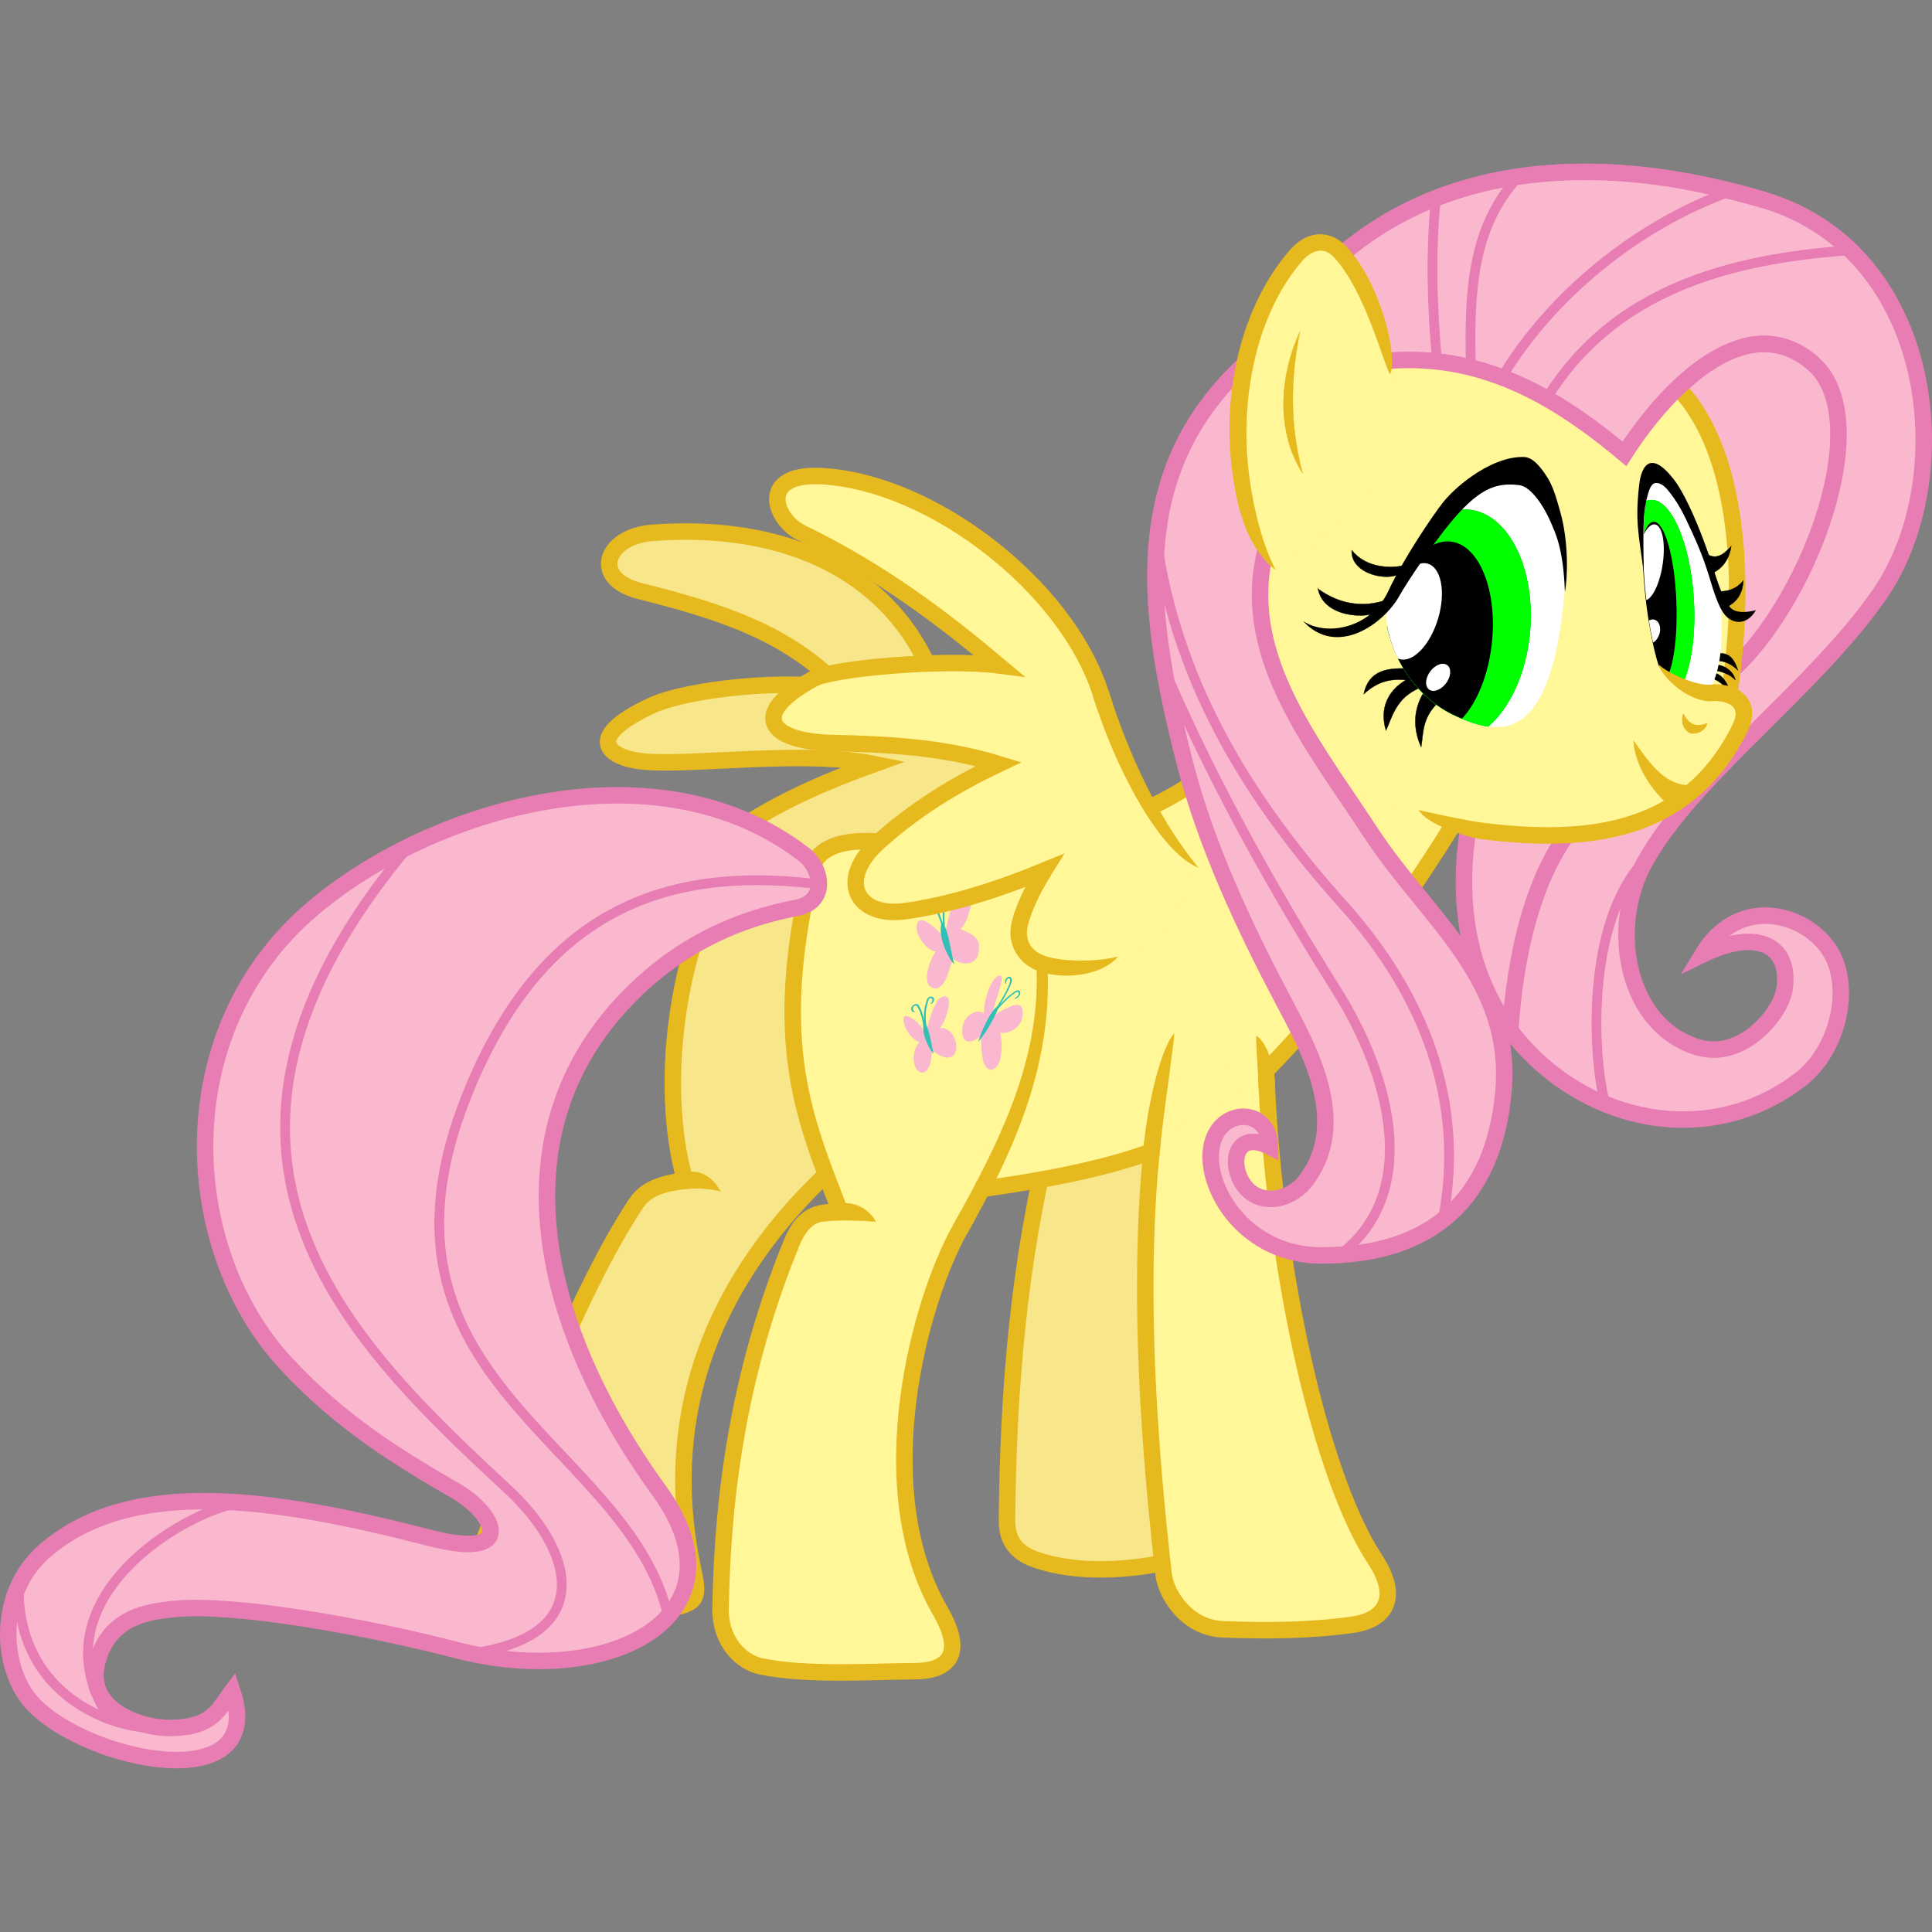 <?xml version="1.0" encoding="UTF-8" standalone="no"?>
<!-- Created with Inkscape (http://www.inkscape.org/) -->

<svg
   xmlns:dc="http://purl.org/dc/elements/1.1/"
   xmlns:cc="http://creativecommons.org/ns#"
   xmlns:rdf="http://www.w3.org/1999/02/22-rdf-syntax-ns#"
   xmlns:svg="http://www.w3.org/2000/svg"
   xmlns="http://www.w3.org/2000/svg"
   xmlns:xlink="http://www.w3.org/1999/xlink"
   xmlns:sodipodi="http://sodipodi.sourceforge.net/DTD/sodipodi-0.dtd"
   xmlns:inkscape="http://www.inkscape.org/namespaces/inkscape"
   width="5743.962"
   height="5743.964"
   id="svg4632"
   version="1.1"
   inkscape:version="0.48.4 r9939"
   sodipodi:docname="Fluttershy.svg"
   inkscape:export-filename="C:\Vectors\Vector All the Ponies\Fluttershy.png"
   inkscape:export-xdpi="90"
   inkscape:export-ydpi="90">
  <rect width="100%" height="100%" fill="#808080" stroke="none"/>
  <title
     id="title5159">Fluttershy</title>
  <defs
     id="defs4634">
    <linearGradient
       id="linearGradient4213">
      <stop
         style="stop-color:#0fb0aa;stop-opacity:1;"
         offset="0"
         id="stop4215" />
      <stop
         style="stop-color:#0a5251;stop-opacity:1;"
         offset="1"
         id="stop4217" />
    </linearGradient>
    <clipPath
       clipPathUnits="userSpaceOnUse"
       id="clipPath4107">
      <path
         style="fill:#00ff00;fill-opacity:1;stroke:#000000;stroke-width:1px;stroke-linecap:butt;stroke-linejoin:miter;stroke-opacity:1;display:inline"
         d="m 4247.596,1444.711 c 75.484,-186.794 185.896,-308.096 312.5,-399.038 46.474,-31.88 92.949,-61.254 139.423,7.212 69.339,85.582 72.834,197.727 81.731,307.692 -35.96,484.573 -185.946,468.478 -337.8,394.581 -100.076,-48.7 -190.278,-168.087 -195.854,-310.446 z"
         id="path4109"
         inkscape:connector-curvature="0"
         sodipodi:nodetypes="ccccsc" />
    </clipPath>
    <clipPath
       clipPathUnits="userSpaceOnUse"
       id="clipPath4111">
      <path
         style="fill:#00ff00;fill-opacity:1;stroke:#000000;stroke-width:1px;stroke-linecap:butt;stroke-linejoin:miter;stroke-opacity:1;display:inline"
         d="m 5185.566,1339.914 c 29.236,63.273 83.907,201.716 57.233,285.017 -52.186,15.751 -103.625,13.51 -161.938,-29.521 -58.696,-79.117 -190.897,-327.072 -209.472,-550.956 78.06,21.224 141.952,70.839 191.677,148.844 48.803,58.349 83.827,98.382 122.5,146.617 z"
         id="path4113"
         inkscape:connector-curvature="0"
         sodipodi:nodetypes="cccccc" />
    </clipPath>
    <clipPath
       clipPathUnits="userSpaceOnUse"
       id="clipPath4119">
      <path
         style="fill:#00ff00;fill-opacity:1;stroke:#000000;stroke-width:1px;stroke-linecap:butt;stroke-linejoin:miter;stroke-opacity:1;display:inline"
         d="m 5224.278,1415.6 c 5.091,69.514 7.527,218.342 -46.764,286.921 -54.39,-3.628 -101.748,-23.834 -141.18,-84.638 -27.087,-94.715 -63.539,-373.337 -2.112,-589.429 65.592,47.345 107.929,116.275 127.01,206.791 25.139,71.794 43.828,121.594 63.046,180.355 z"
         id="path4121"
         inkscape:connector-curvature="0"
         sodipodi:nodetypes="cccccc" />
    </clipPath>
    <clipPath
       clipPathUnits="userSpaceOnUse"
       id="clipPath4127">
      <path
         style="fill:#00ff00;fill-opacity:1;stroke:#000000;stroke-width:1px;stroke-linecap:butt;stroke-linejoin:miter;stroke-opacity:1;display:inline"
         d="m 5240.385,1401.442 c 7.674,69.277 15.644,217.911 -36.058,288.462 -54.487,-1.603 -102.564,-20.032 -144.231,-79.327 -30.592,-93.642 -77.384,-370.714 -24.038,-588.942 67.308,44.872 112.18,112.18 134.615,201.923 27.793,70.809 48.321,119.88 69.712,177.885 z"
         id="path4129"
         inkscape:connector-curvature="0"
         sodipodi:nodetypes="cccccc" />
    </clipPath>
    <clipPath
       clipPathUnits="userSpaceOnUse"
       id="clipPath4103-4">
      <path
         style="fill:#00ff00;fill-opacity:1;stroke:#000000;stroke-width:1px;stroke-linecap:butt;stroke-linejoin:miter;stroke-opacity:1;display:inline"
         d="m 4186.704,1486.33 c 59.313,-191.869 159.003,-321.673 277.408,-422.707 43.593,-35.595 87.399,-68.702 139.531,-4.663 76.371,79.094 89.396,190.147 107.619,298.577 5.408,484.182 -145.404,480.921 -302.996,420.426 -103.858,-39.868 -203.892,-150.758 -221.562,-291.633 z"
         id="path4105-0"
         inkscape:connector-curvature="0"
         sodipodi:nodetypes="ccccsc" />
    </clipPath>
    <clipPath
       clipPathUnits="userSpaceOnUse"
       id="clipPath4123-9">
      <path
         style="fill:#00ff00;fill-opacity:1;stroke:#000000;stroke-width:1px;stroke-linecap:butt;stroke-linejoin:miter;stroke-opacity:1;display:inline"
         d="m 5226.609,1421.031 c 1.605,63.104 -3.401,197.629 -60.969,255.828 -54.06,-6.995 -100.279,-28.475 -136.566,-86.064 -22.282,-87.359 -44.716,-341.386 27.338,-532.269 63.047,47.227 101.825,112.351 116.333,195.372 21.484,66.534 37.634,112.77 53.864,167.132 z"
         id="path4125-4"
         inkscape:connector-curvature="0"
         sodipodi:nodetypes="cccccc" />
    </clipPath>
    <clipPath
       clipPathUnits="userSpaceOnUse"
       id="clipPath4174">
      <path
         sodipodi:type="arc"
         style="fill:#00ff00;fill-opacity:1;fill-rule:evenodd;stroke:none;display:inline"
         id="path4176"
         sodipodi:cx="4407.4521"
         sodipodi:cy="1514.4231"
         sodipodi:rx="212.74039"
         sodipodi:ry="343.75"
         d="m 4620.193,1514.423 a 212.74,343.75 0 1 1 -425.481,0 212.74,343.75 0 1 1 425.481,0 z"
         transform="matrix(0.996,0.085,-0.085,1,203.01,-397.696)"
         clip-path="url(#clipPath4103-4)" />
    </clipPath>
    <clipPath
       clipPathUnits="userSpaceOnUse"
       id="clipPath4178">
      <path
         sodipodi:type="arc"
         style="fill:#00ff00;fill-opacity:1;fill-rule:evenodd;stroke:none;display:inline"
         id="path4180"
         sodipodi:cx="4407.4521"
         sodipodi:cy="1514.4231"
         sodipodi:rx="212.74039"
         sodipodi:ry="343.75"
         d="m 4620.193,1514.423 a 212.74,343.75 0 1 1 -425.481,0 212.74,343.75 0 1 1 425.481,0 z"
         transform="matrix(0.996,0.085,-0.085,1,203.01,-397.696)"
         clip-path="url(#clipPath4103-4)" />
    </clipPath>
    <clipPath
       clipPathUnits="userSpaceOnUse"
       id="clipPath4209">
      <path
         style="fill:#00ff00;fill-opacity:1;stroke:#000000;stroke-width:1px;stroke-linecap:butt;stroke-linejoin:miter;stroke-opacity:1;display:inline"
         d="m 5254.498,1332.349 c 17.653,55.973 47.403,177.526 8.453,244.776 -52.355,8.056 -101.084,1.091 -149.765,-40.774 -43.201,-72.178 -129.204,-293.271 -110.666,-482.938 71.059,25.522 123.999,73.463 158.818,143.821 37.124,53.777 64.065,90.825 93.16,135.115 z"
         id="path4211"
         inkscape:connector-curvature="0"
         sodipodi:nodetypes="cccccc" />
    </clipPath>
    <linearGradient
       inkscape:collect="always"
       xlink:href="#linearGradient4213"
       id="linearGradient4219"
       x1="5054.751"
       y1="1595.689"
       x2="5069.866"
       y2="1206.339"
       gradientUnits="userSpaceOnUse" />
    <linearGradient
       inkscape:collect="always"
       xlink:href="#linearGradient4213"
       id="linearGradient4221"
       x1="4420.741"
       y1="1704.706"
       x2="4453.283"
       y2="1286.161"
       gradientUnits="userSpaceOnUse" />
    <clipPath
       clipPathUnits="userSpaceOnUse"
       id="clipPath4351">
      <path
         sodipodi:nodetypes="cccccc"
         inkscape:connector-curvature="0"
         id="path4353"
         d="m 5232.651,1417.899 c 3.01,63.078 1.391,197.752 -52.144,257.373 -51.718,-5.673 -96.298,-26.024 -132.253,-82.736 -23.297,-86.831 -50.648,-340.359 13.59,-533.045 61.232,45.693 99.739,109.88 115.521,192.562 22.048,66.021 38.534,111.871 55.286,165.846 z"
         style="fill:#00ff00;fill-opacity:1;stroke:#000000;stroke-width:1px;stroke-linecap:butt;stroke-linejoin:miter;stroke-opacity:1;display:inline" />
    </clipPath>
    <linearGradient
       inkscape:collect="always"
       xlink:href="#linearGradient4213-7"
       id="linearGradient4219-1"
       x1="5054.751"
       y1="1595.689"
       x2="5069.866"
       y2="1206.339"
       gradientUnits="userSpaceOnUse" />
    <linearGradient
       id="linearGradient4213-7">
      <stop
         style="stop-color:#0fb0aa;stop-opacity:1;"
         offset="0"
         id="stop4215-1" />
      <stop
         style="stop-color:#0a5251;stop-opacity:1;"
         offset="1"
         id="stop4217-1" />
    </linearGradient>
    <clipPath
       clipPathUnits="userSpaceOnUse"
       id="clipPath4351-5">
      <path
         sodipodi:nodetypes="cccccc"
         inkscape:connector-curvature="0"
         id="path4353-2"
         d="m 5232.651,1417.899 c 3.01,63.078 1.391,197.752 -52.144,257.373 -51.718,-5.673 -96.298,-26.024 -132.253,-82.736 -23.297,-86.831 -50.648,-340.359 13.59,-533.045 61.232,45.693 99.739,109.88 115.521,192.562 22.048,66.021 38.534,111.871 55.286,165.846 z"
         style="fill:#00ff00;fill-opacity:1;stroke:#000000;stroke-width:1px;stroke-linecap:butt;stroke-linejoin:miter;stroke-opacity:1;display:inline" />
    </clipPath>
    <clipPath
       clipPathUnits="userSpaceOnUse"
       id="clipPath4397">
      <path
         sodipodi:type="arc"
         style="fill:#00ff00;fill-opacity:1;fill-rule:evenodd;stroke:none;display:inline"
         id="path4399"
         sodipodi:cx="5051.6826"
         sodipodi:cy="1419.4712"
         sodipodi:rx="104.56731"
         sodipodi:ry="272.83655"
         d="m 5156.25,1419.471 a 104.567,272.837 0 1 1 -209.135,0 104.567,272.837 0 1 1 209.135,0 z"
         transform="matrix(1.046,-0.09,0.072,1.103,-333.019,308.764)"
         clip-path="url(#clipPath4351-5)" />
    </clipPath>
    <clipPath
       clipPathUnits="userSpaceOnUse"
       id="clipPath4401">
      <path
         sodipodi:type="arc"
         style="fill:#00ff00;fill-opacity:1;fill-rule:evenodd;stroke:none;display:inline"
         id="path4403"
         sodipodi:cx="5051.6826"
         sodipodi:cy="1419.4712"
         sodipodi:rx="104.56731"
         sodipodi:ry="272.83655"
         d="m 5156.25,1419.471 a 104.567,272.837 0 1 1 -209.135,0 104.567,272.837 0 1 1 209.135,0 z"
         transform="matrix(1.046,-0.09,0.072,1.103,-333.019,308.764)"
         clip-path="url(#clipPath4351-5)" />
    </clipPath>
    <clipPath
       clipPathUnits="userSpaceOnUse"
       id="clipPath4460">
      <path
         sodipodi:nodetypes="ccccsc"
         inkscape:connector-curvature="0"
         id="path4462"
         d="m 4139.883,1459.44 c 20.908,-214.745 97.905,-374.424 198.232,-504.547 37.27,-46.211 75.275,-89.828 141.995,-32.217 94.683,68.813 131.102,183.847 172.302,295.089 106.14,511.589 -48.884,538.243 -222.922,505.003 -114.696,-21.906 -242.232,-117.626 -289.606,-263.328 z"
         style="fill:#00ff00;fill-opacity:1;stroke:#000000;stroke-width:1px;stroke-linecap:butt;stroke-linejoin:miter;stroke-opacity:1;display:inline" />
    </clipPath>
    <clipPath
       clipPathUnits="userSpaceOnUse"
       id="clipPath4464">
      <path
         sodipodi:nodetypes="ccccsc"
         inkscape:connector-curvature="0"
         id="path4466"
         d="m 4228.136,1421.847 c 49.804,-162.948 142.338,-277.01 251.359,-367.956 40.193,-32.152 80.672,-62.248 132.367,-12.104 75.229,61.226 91.381,152.746 112.38,241.781 21.619,402.054 -121.665,408.731 -273.403,367.752 -100.001,-27.006 -201.124,-113.442 -222.703,-229.473 z"
         style="fill:#00ff00;fill-opacity:1;stroke:#000000;stroke-width:1px;stroke-linecap:butt;stroke-linejoin:miter;stroke-opacity:1;display:inline" />
    </clipPath>
    <clipPath
       clipPathUnits="userSpaceOnUse"
       id="clipPath4468">
      <path
         sodipodi:nodetypes="cccccc"
         inkscape:connector-curvature="0"
         id="path4470"
         d="m 4184.309,1486.534 c 59.313,-191.869 161.398,-321.877 279.803,-422.911 43.593,-35.595 87.399,-68.702 139.531,-4.663 76.371,79.094 89.396,190.147 107.619,298.577 5.408,484.182 -145.353,481.518 -302.945,421.023 -96.805,-56.095 -206.338,-151.15 -224.008,-292.026 z"
         style="fill:#00ff00;fill-opacity:1;stroke:#000000;stroke-width:1px;stroke-linecap:butt;stroke-linejoin:miter;stroke-opacity:1;display:inline" />
    </clipPath>
  </defs>
  <sodipodi:namedview
     id="base"
     pagecolor="#ffffff"
     bordercolor="#666666"
     borderopacity="1.0"
     inkscape:pageopacity="0.0"
     inkscape:pageshadow="2"
     inkscape:zoom="0.104"
     inkscape:cx="2873.0041"
     inkscape:cy="2876.3041"
     inkscape:document-units="px"
     inkscape:current-layer="layer18"
     showgrid="false"
     fit-margin-top="486.57"
     fit-margin-left="0"
     fit-margin-right="0"
     fit-margin-bottom="486.57"
     inkscape:window-width="1920"
     inkscape:window-height="1028"
     inkscape:window-x="1272"
     inkscape:window-y="217"
     inkscape:window-maximized="1" />
  <g
     inkscape:groupmode="layer"
     id="layer10"
     inkscape:label="Background"
     sodipodi:insensitive="true"
     style="display:none"
     transform="translate(-126.996,367.661)">
    <rect
       style="fill:#000000;fill-opacity:1;fill-rule:evenodd;stroke:#00ff00;stroke-width:1px;stroke-linecap:butt;stroke-linejoin:miter;stroke-opacity:1"
       id="rect4306"
       width="5980.769"
       height="4990.385"
       x="19.231"
       y="9.615" />
  </g>
  <g
     inkscape:groupmode="layer"
     id="layer18"
     inkscape:label="Shadow"
     style="opacity:0.2;display:none"
     sodipodi:insensitive="true"
     transform="translate(-126.996,367.661)">
    <path
       sodipodi:type="arc"
       style="fill:#000000;fill-opacity:1;fill-rule:evenodd;stroke:none"
       id="path5162"
       sodipodi:cx="3745.1924"
       sodipodi:cy="4379.8076"
       sodipodi:rx="2225.9614"
       sodipodi:ry="302.88461"
       d="m 5971.154,4379.808 c 0,167.279 -996.597,302.885 -2225.961,302.885 -1229.365,0 -2225.961,-135.606 -2225.961,-302.885 0,-167.279 996.597,-302.885 2225.961,-302.885 1229.364,0 2225.961,135.606 2225.961,302.885 z"
       transform="matrix(1,-0.025,0.02,0.809,-48.274,966.635)" />
  </g>
  <g
     inkscape:groupmode="layer"
     id="layer19"
     inkscape:label="Left Legs"
     style="display:inline"
     sodipodi:insensitive="true"
     transform="translate(-126.996,367.661)">
    <path
       style="fill:#f7e68a;fill-opacity:1;stroke:#e6b91f;stroke-width:49;stroke-linecap:butt;stroke-linejoin:miter;stroke-miterlimit:4;stroke-opacity:1;stroke-dasharray:none"
       d="m 2240.385,2302.885 c -85.609,175.006 -160.04,536.264 -76.923,838.942 -72.563,11.118 -116.052,23.824 -147.328,71.294 -162.21,246.197 -339.362,691.784 -472.864,1060.917 -33.203,91.806 23.231,116.091 68.651,127.786 170.762,43.972 338.923,39.105 508.272,11.637 85.257,-13.829 84.047,-36.422 67.308,-115.385 -123.952,-584.698 176.439,-996.122 485.577,-1254.808 l -100.962,-759.615 z"
       id="path5165"
       inkscape:connector-curvature="0"
       sodipodi:nodetypes="ccsssssccc" />
    <path
       style="fill:#e6b91f;fill-opacity:1;stroke:#e6b91f;stroke-width:1px;stroke-linecap:butt;stroke-linejoin:miter;stroke-opacity:1"
       d="m 2094.616,3179.108 c 60.552,-15.099 121.297,-19.159 174.174,-4.926 -46.479,-81.978 -110.995,-57.64 -168.185,-44.12 z"
       id="path5167"
       inkscape:connector-curvature="0"
       sodipodi:nodetypes="cccc" />
    <path
       style="fill:#f7e68a;fill-opacity:1;stroke:#e6b91f;stroke-width:49;stroke-linecap:butt;stroke-linejoin:miter;stroke-miterlimit:4;stroke-opacity:1;stroke-dasharray:none"
       d="m 3253.371,2994.264 c -98.238,384.149 -129.353,775.02 -132.583,1159.247 -0.678,80.662 54.27,105.94 95.187,118.984 140.407,44.762 309.62,23.607 428.344,-6.799 42.936,-10.996 98.048,-33.097 84.989,-88.388 -102.269,-432.99 -135.569,-852.072 -101.987,-1257.834 z"
       id="path5169"
       inkscape:connector-curvature="0"
       sodipodi:nodetypes="csssscc" />
  </g>
  <g
     inkscape:groupmode="layer"
     id="layer20"
     inkscape:label="Left Wing"
     style="display:inline"
     sodipodi:insensitive="true"
     transform="translate(-126.996,367.661)">
    <path
       style="fill:#f7e68a;fill-opacity:1;stroke:#e6b91f;stroke-width:49;stroke-linecap:butt;stroke-linejoin:miter;stroke-miterlimit:7;stroke-opacity:1;stroke-dasharray:none"
       d="m 3325.998,2257.141 c -81.229,-193.507 -311.358,-397.217 -453.914,-673.66 -133.488,-258.858 -421.791,-395.498 -804.776,-367.134 -141.577,10.485 -184.327,136.34 -38.462,173.077 222.338,55.997 442.271,120.579 600.962,293.269 -145.9,-34.276 -455.885,-4.08 -567.308,48.077 -207.977,97.355 -124.598,158.17 -14.423,166.278 152.981,11.258 470.686,-35.073 677.885,6.799 -132.442,47.617 -261.416,102.663 -379.808,177.885 -210.256,133.589 45.045,234.493 192.308,201.923 144.646,-31.991 291.667,-63.702 437.5,-115.385 -206.241,309.592 -0.367,313.751 182.692,230.769 z"
       id="path5172"
       inkscape:connector-curvature="0"
       sodipodi:nodetypes="cssscsscssccc" />
  </g>
  <g
     inkscape:groupmode="layer"
     id="layer21"
     inkscape:label="Body"
     sodipodi:insensitive="true"
     style="display:inline"
     transform="translate(-126.996,367.661)">
    <path
       style="fill:#fff798;fill-opacity:1;stroke:#e6b91f;stroke-width:49;stroke-linecap:butt;stroke-linejoin:miter;stroke-miterlimit:4;stroke-opacity:1;stroke-dasharray:none"
       d="m 3865.385,1754.808 c -138.837,218.391 -290.167,262.115 -466.346,346.154 l -466.346,76.923 0,1004.808 c 235.577,-31.833 673.077,-84.994 836.538,-254.808 286.138,-241.703 561.479,-645.183 750,-961.538 z"
       id="path5175"
       inkscape:connector-curvature="0"
       sodipodi:nodetypes="ccccccc" />
  </g>
  <g
     inkscape:groupmode="layer"
     id="layer22"
     inkscape:label="Right Legs"
     style="display:inline"
     sodipodi:insensitive="true"
     transform="translate(-126.996,367.661)">
    <path
       style="fill:#fff798;fill-opacity:1;stroke:none"
       d="M 3576.923,2865.385 3528.846,3250 l 394.231,-57.692 -33.654,-427.885 z"
       id="path5224"
       inkscape:connector-curvature="0" />
    <path
       style="fill:#fff798;fill-opacity:1;stroke:#e6b91f;stroke-width:49;stroke-linecap:butt;stroke-linejoin:miter;stroke-miterlimit:4;stroke-opacity:1;stroke-dasharray:none"
       d="m 3211.539,2418.269 c 345.231,-459.188 -92.258,-237.879 -317.308,-254.808 -44.075,-13.691 -322.126,-86.23 -355.769,57.692 -121.039,517.799 -18.446,738.863 86.538,1014.423 -54.238,0.492 -106.002,-2.061 -144.231,91.346 -148.581,363.039 -205.285,719.375 -211.538,1086.538 -1.731,101.631 63.299,161.208 120.192,173.077 137.286,28.641 333.269,14.794 456.731,14.423 94.745,-0.285 152.999,-46.118 76.923,-177.885 -216.712,-375.356 -57.073,-930.835 57.692,-1134.615 7.902,-14.031 15.751,-28.106 23.523,-42.23"
       id="path5178"
       inkscape:connector-curvature="0"
       sodipodi:nodetypes="ccscssssssc" />
    <path
       style="fill:#e6b91f;fill-opacity:1;stroke:#e6b91f;stroke-width:1px;stroke-linecap:butt;stroke-linejoin:miter;stroke-opacity:1"
       d="m 2551.683,3221.154 c 43.582,-8.467 131.243,-37.64 179.087,43.269 -59.644,-5.106 -117.413,-6.462 -170.673,1.202 z"
       id="path5180"
       inkscape:connector-curvature="0"
       sodipodi:nodetypes="cccc" />
    <path
       style="fill:#fff798;fill-opacity:1;stroke:#e6b91f;stroke-width:49;stroke-linecap:butt;stroke-linejoin:miter;stroke-miterlimit:4;stroke-opacity:1;stroke-dasharray:none"
       d="m 3553.472,3025.664 c -1.874,17.311 -3.612,34.701 -5.22,52.161 -39.146,425.172 -0.819,891.183 38.275,1235.466 6.51,57.334 67.19,158.969 176.777,163.179 127.957,4.915 256.231,4.287 384.149,-13.598 105.361,-14.732 138.565,-86.906 67.991,-193.774 -161.618,-244.736 -295.549,-849.297 -321.803,-1399.105 -0.456,-9.54 -0.879,-19.064 -1.269,-28.568"
       id="path5182"
       inkscape:connector-curvature="0"
       sodipodi:nodetypes="cssssssc" />
    <path
       style="font-size:medium;font-style:normal;font-variant:normal;font-weight:normal;font-stretch:normal;text-indent:0;text-align:start;text-decoration:none;line-height:normal;letter-spacing:normal;word-spacing:normal;text-transform:none;direction:ltr;block-progression:tb;writing-mode:lr-tb;text-anchor:start;baseline-shift:baseline;color:#000000;fill:#e6b91f;fill-opacity:1;stroke:none;stroke-width:49;marker:none;visibility:visible;display:inline;overflow:visible;enable-background:accumulate;font-family:Sans;-inkscape-font-specification:Sans"
       d="m 3529.125,3023.031 c -1.889,17.445 -3.662,34.977 -5.281,52.563 l 48.812,4.469 c 1.596,-17.333 3.328,-34.574 5.188,-51.75 11.799,-108.987 39.207,-291.094 40.577,-324.485 -41.124,46.498 -77.312,208.514 -89.296,319.204 z m 333.111,-311.446 c -2.401,15.787 3.823,85.865 5.67,130.852 0.393,9.56 0.792,19.125 1.25,28.719 l 48.969,-2.344 c -0.453,-9.486 -0.893,-18.956 -1.281,-28.406 -1.826,-44.47 -26.71,-112.313 -54.608,-128.821 z"
       id="path5182-1"
       inkscape:connector-curvature="0"
       sodipodi:nodetypes="sccscscsccsc" />
    <path
       style="font-size:medium;font-style:normal;font-variant:normal;font-weight:normal;font-stretch:normal;text-indent:0;text-align:start;text-decoration:none;line-height:normal;letter-spacing:normal;word-spacing:normal;text-transform:none;direction:ltr;block-progression:tb;writing-mode:lr-tb;text-anchor:start;baseline-shift:baseline;color:#000000;fill:#e6b91f;fill-opacity:1;stroke:none;stroke-width:49;marker:none;visibility:visible;display:inline;overflow:visible;enable-background:accumulate;font-family:Sans;-inkscape-font-specification:Sans"
       d="m 3232.413,2414.844 -31.534,6.844 c 42.889,304.505 -81.187,563.978 -218.067,812.719 -7.728,14.043 -15.538,28.06 -23.406,42.031 l 42.719,24.031 c 7.936,-14.091 15.808,-28.233 23.625,-42.438 138.456,-251.605 251.713,-523.344 206.663,-843.187 z"
       id="path5178-6"
       inkscape:connector-curvature="0"
       sodipodi:nodetypes="ccsccsc" />
  </g>
  <g
     inkscape:groupmode="layer"
     id="layer23"
     inkscape:label="Tail"
     style="display:inline"
     sodipodi:insensitive="true"
     transform="translate(-126.996,367.661)">
    <path
       style="fill:#f9b8ce;fill-opacity:1;stroke:#e77db3;stroke-width:49;stroke-linecap:butt;stroke-linejoin:miter;stroke-miterlimit:4;stroke-opacity:1;stroke-dasharray:none"
       d="m 2515.668,2171.573 c -433.044,-332 -1100.307,-141.808 -1458.991,162.012 -431.281,365.312 -394.101,1011.572 -81.006,1350.789 162.679,176.252 335.73,282.137 506.533,380.75 116.788,67.428 185.006,207.498 -78.19,139.382 -469.196,-121.43 -886.19,-181.256 -1141.595,36.57 -148.793,126.9 -133.775,354.298 -38.049,456.365 163.847,174.701 700.995,283.025 593.101,-38.149 -40.671,53.418 -55.567,107.305 -178.356,110.365 -97.569,2.431 -251.959,-54.922 -225.195,-185.226 29.87,-145.428 154.434,-161.934 238.793,-169.153 177.027,-15.148 562.217,52.64 829.491,122.384 459.6,119.931 874.073,-101.209 605.12,-472.538 -361.327,-498.865 -482.784,-1065.584 -95.187,-1465.207 124.409,-128.27 283.239,-226.046 503.134,-268.565 93.049,-17.992 77.136,-116.279 20.397,-159.779 z"
       id="path5227"
       inkscape:connector-curvature="0"
       sodipodi:nodetypes="ssssssscssssssss" />
    <path
       style="fill:none;stroke:#e77db3;stroke-width:29;stroke-linecap:butt;stroke-linejoin:miter;stroke-miterlimit:4;stroke-opacity:1;stroke-dasharray:none"
       d="m 182.692,4352.199 c -2.002,328.408 290.509,418.214 392.269,416.549"
       id="path5229"
       inkscape:connector-curvature="0"
       sodipodi:nodetypes="cc" />
    <path
       style="fill:none;stroke:#e77db3;stroke-width:29;stroke-linecap:butt;stroke-linejoin:miter;stroke-miterlimit:4;stroke-opacity:1;stroke-dasharray:none"
       d="m 843.75,4098.558 c -180.052,30.384 -600.838,289.753 -403.846,622.596"
       id="path5231"
       inkscape:connector-curvature="0"
       sodipodi:nodetypes="cc" />
    <path
       style="fill:none;stroke:#e77db3;stroke-width:29;stroke-linecap:butt;stroke-linejoin:miter;stroke-miterlimit:4;stroke-opacity:1;stroke-dasharray:none"
       d="m 1346.154,2144.231 c -770.135,915.538 -177.344,1481.887 289.876,1915.026 199.67,185.105 255.976,425.957 -78.337,484.013"
       id="path5233"
       inkscape:connector-curvature="0"
       sodipodi:nodetypes="csc" />
    <path
       style="fill:none;stroke:#e77db3;stroke-width:29;stroke-linecap:butt;stroke-linejoin:miter;stroke-miterlimit:4;stroke-opacity:1;stroke-dasharray:none"
       d="m 2549.664,2259.961 c -455.788,-53.844 -817.207,88.117 -1033.464,625.518 -344.513,856.118 483.443,1034.065 598.321,1556.995"
       id="path5235"
       inkscape:connector-curvature="0"
       sodipodi:nodetypes="csc" />
  </g>
  <g
     inkscape:groupmode="layer"
     id="layer24"
     inkscape:label="Cutie Mark"
     style="display:inline"
     sodipodi:insensitive="true"
     transform="translate(-126.996,367.661)">
    <g
       id="g5672"
       transform="matrix(1.004,-0.305,0.136,0.981,-960.937,1172.843)">
      <path
         sodipodi:nodetypes="csccscsccsc"
         inkscape:connector-curvature="0"
         id="path4745"
         d="m 3607.333,2366.396 c 25.094,-9.075 64.588,-105.39 37.018,-121.311 -26.96,-15.569 -66.609,73.734 -78.427,109.908 l -16.691,9.217 c -7.204,-15.501 -48.027,-76.088 -62.026,-53.256 -16.197,26.416 15.526,89.395 41.855,100.005 -12.366,5.006 -61.055,80.349 -22.195,103.704 32.641,19.618 52.045,-43.588 63.275,-59.218 l 3.701,-9.498 c 26.652,33.809 66.83,36.876 75.253,6.062 9.017,-32.985 7.393,-45.815 -41.763,-85.613 z"
         style="fill:#f9b8cf;fill-opacity:1;stroke:#f9b8cf;stroke-width:0.087px;stroke-linecap:butt;stroke-linejoin:miter;stroke-opacity:1;display:inline" />
      <path
         sodipodi:nodetypes="ccc"
         inkscape:connector-curvature="0"
         id="path4747"
         d="m 3556.374,2331.002 c -19.164,36.615 8.263,121 19.453,132.304 -5.838,-39.313 -2.209,-113.115 -19.453,-132.304 z"
         style="fill:#32bfb7;fill-opacity:1;stroke:#32bfb7;stroke-width:0.087px;stroke-linecap:butt;stroke-linejoin:miter;stroke-opacity:1;display:inline" />
      <path
         sodipodi:nodetypes="sssscsscsccsss"
         inkscape:connector-curvature="0"
         id="path4749"
         d="m 3590.385,2242.015 c 1.259,-0.166 2.509,-0.059 3.692,0.335 2.367,0.787 4.259,2.666 5.272,4.849 1.617,3.485 2.035,9.539 0.346,12.293 -3.536,5.767 -4.973,8.215 -12.815,7.769 4.838,-2.67 6.021,-4.533 7.409,-7.085 0.952,-1.75 1.094,-6.136 1.155,-7.639 0.161,-3.958 -2.591,-6.637 -5.928,-4.903 -1.62,0.939 -3.598,2.861 -5.579,6.17 -16.165,26.994 -16.716,62.894 -20.867,94.388 l -4.891,-1.237 c 4.098,-31.087 4.476,-67.715 21.433,-96.031 2.232,-3.728 4.583,-6.181 7.025,-7.596 1.221,-0.708 2.49,-1.147 3.749,-1.313 z"
         style="font-size:medium;font-style:normal;font-variant:normal;font-weight:normal;font-stretch:normal;text-indent:0;text-align:start;text-decoration:none;line-height:normal;letter-spacing:normal;word-spacing:normal;text-transform:none;direction:ltr;block-progression:tb;writing-mode:lr-tb;text-anchor:start;baseline-shift:baseline;color:#000000;fill:#32bfb7;fill-opacity:1;stroke:none;stroke-width:49;marker:none;visibility:visible;display:inline;overflow:visible;enable-background:accumulate;font-family:Sans;-inkscape-font-specification:Sans" />
      <path
         sodipodi:nodetypes="sssccsssssscsssss"
         inkscape:connector-curvature="0"
         id="path4755"
         d="m 3532.16,2264.124 c 2.057,-0.249 4.235,-0.06 6.35,0.94 2.82,1.333 5.161,4.125 6.442,8.015 7.085,21.515 12.676,48.827 15.599,70.408 l -4.884,0.028 c -2.883,-21.292 -8.461,-48.454 -15.385,-69.48 -0.947,-2.876 -2.128,-4.003 -3.405,-4.606 -1.276,-0.603 -3.015,-0.667 -4.937,-0.176 -1.922,0.491 -3.932,1.513 -5.517,2.643 -1.586,1.13 -2.764,2.481 -3.017,2.976 -2.001,3.911 -2.232,7.914 -1.111,10.591 1.121,2.677 3.063,5.933 6.871,7.797 -3.353,1.079 -9.477,-1.867 -11.392,-6.438 -1.915,-4.571 -1.266,-9.816 1.175,-14.588 0.839,-1.641 2.329,-3.047 4.271,-4.431 1.943,-1.384 4.324,-2.63 6.931,-3.296 0.652,-0.167 1.323,-0.299 2.009,-0.383 z"
         style="font-size:medium;font-style:normal;font-variant:normal;font-weight:normal;font-stretch:normal;text-indent:0;text-align:start;text-decoration:none;line-height:normal;letter-spacing:normal;word-spacing:normal;text-transform:none;direction:ltr;block-progression:tb;writing-mode:lr-tb;text-anchor:start;baseline-shift:baseline;color:#000000;fill:#32bfb7;fill-opacity:1;stroke:none;stroke-width:49;marker:none;visibility:visible;display:inline;overflow:visible;enable-background:accumulate;font-family:Sans;-inkscape-font-specification:Sans" />
    </g>
    <g
       id="g5684"
       transform="matrix(0.993,-0.169,-0.174,0.922,-118.361,840.986)">
      <path
         sodipodi:nodetypes="cscsccscscc"
         inkscape:connector-curvature="0"
         id="path4761"
         d="m 3679.514,2626.756 c 0.785,-32.903 20.562,-120.822 -1.397,-117.517 -28.783,4.331 -32.514,95.962 -23.85,117.839 -22.915,-21.615 -64.379,-9.201 -58.892,40.653 4.342,39.449 27.719,58.318 58.737,34.147 l 5.201,4.912 c 4.59,29.445 20.276,116.017 53.711,111.136 29.898,-4.365 14.876,-86.353 1.278,-118.417 29.539,12.931 60,-7.184 59.878,-35.337 -0.34,-78.669 -58.196,-38.268 -84.202,-29.553 z"
         style="fill:#f9b8cf;fill-opacity:1;stroke:#f9b8cf;stroke-width:0.089px;stroke-linecap:butt;stroke-linejoin:miter;stroke-opacity:1;display:inline" />
      <path
         sodipodi:nodetypes="ccc"
         inkscape:connector-curvature="0"
         id="path4767"
         d="m 3696.405,2607.439 c -7.558,45.089 -30.442,94.06 -44.099,110.606 0.421,-15.05 17.443,-103.514 44.099,-110.606 z"
         style="fill:#32bfb7;fill-opacity:1;stroke:#32bfb7;stroke-width:0.089px;stroke-linecap:butt;stroke-linejoin:miter;stroke-opacity:1;display:inline" />
      <path
         sodipodi:nodetypes="sssssccsssssscsss"
         inkscape:connector-curvature="0"
         id="path4771"
         d="m 3707.42,2518.739 c 2.287,-0.418 5.151,0.38 7.375,2.544 2.223,2.164 3.946,5.419 5.326,10.162 1.139,3.916 0.45,8.963 -0.925,15.444 -1.375,6.481 -3.628,14.176 -6.354,22.225 -5.453,16.098 -12.792,33.575 -18.844,45.206 l -4.445,-2.663 c 5.9,-11.339 13.214,-28.733 18.594,-44.616 2.69,-7.942 4.899,-15.517 6.217,-21.732 1.318,-6.215 1.551,-11.296 1.031,-13.085 -1.222,-4.198 -2.694,-6.581 -3.817,-7.674 -1.123,-1.093 -1.755,-1.167 -2.672,-0.999 -0.917,0.168 -2.154,0.815 -2.916,1.907 -2.86,4.097 -2.861,8.567 -1.126,14.973 -3.193,-0.349 -5.724,-7.975 -5.244,-12.984 0.192,-2.002 1.1,-3.826 2.422,-5.396 1.321,-1.571 3.092,-2.894 5.379,-3.313 z"
         style="font-size:medium;font-style:normal;font-variant:normal;font-weight:normal;font-stretch:normal;text-indent:0;text-align:start;text-decoration:none;line-height:normal;letter-spacing:normal;word-spacing:normal;text-transform:none;direction:ltr;block-progression:tb;writing-mode:lr-tb;text-anchor:start;baseline-shift:baseline;color:#000000;fill:#32bfb7;fill-opacity:1;stroke:none;stroke-width:49;marker:none;visibility:visible;display:inline;overflow:visible;enable-background:accumulate;font-family:Sans;-inkscape-font-specification:Sans" />
      <path
         sodipodi:nodetypes="csssscssssccsc"
         inkscape:connector-curvature="0"
         id="path4773"
         d="m 3741.431,2569.022 c 1.109,-0.164 2.185,-0.161 3.225,0 2.775,0.436 5.103,2.093 6.626,4.061 1.522,1.968 2.375,4.223 2.747,6.373 0.372,2.15 0.308,4.208 -0.496,5.952 -3.908,8.469 -9.163,11.58 -15.513,9.234 5.674,-3.656 12.787,-6.664 11.154,-14.975 -0.276,-1.405 -0.85,-2.892 -1.659,-3.937 -0.809,-1.046 -1.683,-1.672 -3.008,-1.88 -1.325,-0.208 -3.303,0.074 -5.969,1.673 -19.551,11.723 -33.442,29.608 -47.389,47.937 l -4.072,-3.253 c 13.96,-18.345 28.135,-36.727 48.531,-48.957 2.033,-1.219 3.976,-1.955 5.824,-2.229 z"
         style="font-size:medium;font-style:normal;font-variant:normal;font-weight:normal;font-stretch:normal;text-indent:0;text-align:start;text-decoration:none;line-height:normal;letter-spacing:normal;word-spacing:normal;text-transform:none;direction:ltr;block-progression:tb;writing-mode:lr-tb;text-anchor:start;baseline-shift:baseline;color:#000000;fill:#32bfb7;fill-opacity:1;stroke:none;stroke-width:49;marker:none;visibility:visible;display:inline;overflow:visible;enable-background:accumulate;font-family:Sans;-inkscape-font-specification:Sans" />
    </g>
    <g
       id="g5678"
       transform="matrix(1.06,-0.143,-0.222,0.928,-223.608,728.971)">
      <path
         sodipodi:nodetypes="csccscsccsc"
         inkscape:connector-curvature="0"
         id="path4763"
         d="m 3521.677,2654.977 c 11.883,-5.762 23.099,-99.781 -7.182,-103.235 -27.133,-3.095 -26.238,65.875 -28.925,94.263 l -8.81,9.522 c -14.104,-26.854 -57.732,-61.961 -63.923,-55.703 -10.598,10.715 25.719,75.098 60.645,92.21 -18.54,29.531 -1.201,78.816 15.957,94.463 28.869,26.329 35.272,-13.662 26.181,-57.588 l 2.71,-1.65 c 47.967,42.291 74.467,37.05 64.338,-6.949 -4.198,-18.234 -27.489,-64.871 -60.99,-65.334 z"
         style="fill:#f9b8cf;fill-opacity:1;stroke:#f9b8cf;stroke-width:0.092px;stroke-linecap:butt;stroke-linejoin:miter;stroke-opacity:1;display:inline" />
      <path
         sodipodi:nodetypes="ccc"
         inkscape:connector-curvature="0"
         id="path4765"
         d="m 3522.707,2737.778 c -15.799,-40.068 -29.872,-86.494 -49.837,-111.222 -3.255,26.165 21.409,77.365 49.837,111.222 z"
         style="fill:#32bfb7;fill-opacity:1;stroke:#32bfb7;stroke-width:0.092px;stroke-linecap:butt;stroke-linejoin:miter;stroke-opacity:1;display:inline" />
      <path
         sodipodi:nodetypes="ssscssssccsss"
         inkscape:connector-curvature="0"
         id="path4783"
         d="m 3472.71,2546.557 c 0.948,-0.158 1.925,-0.154 2.881,3e-4 5.097,0.824 9.807,5.38 10.576,11.069 0.757,5.604 -0.089,13.627 -7.541,13.471 4.828,-5.792 3.046,-10.324 2.649,-13.494 -0.397,-3.17 -3.38,-5.823 -5.854,-6.224 -1.237,-0.2 -2.277,0.023 -3.225,0.996 -0.948,0.973 -1.819,2.88 -1.909,6.267 -0.53,19.985 -3.313,31.363 11.306,80.8 l -4.719,0.803 c -14.737,-49.836 -12.034,-62.755 -11.514,-82.356 0.11,-4.145 1.19,-7.191 3.087,-9.137 1.185,-1.216 2.683,-1.933 4.264,-2.197 z"
         style="font-size:medium;font-style:normal;font-variant:normal;font-weight:normal;font-stretch:normal;text-indent:0;text-align:start;text-decoration:none;line-height:normal;letter-spacing:normal;word-spacing:normal;text-transform:none;direction:ltr;block-progression:tb;writing-mode:lr-tb;text-anchor:start;baseline-shift:baseline;color:#000000;fill:#32bfb7;fill-opacity:1;stroke:none;stroke-width:49;marker:none;visibility:visible;display:inline;overflow:visible;enable-background:accumulate;font-family:Sans;-inkscape-font-specification:Sans" />
      <path
         sodipodi:nodetypes="sssccscsscsss"
         inkscape:connector-curvature="0"
         id="path4789"
         d="m 3435.082,2564.571 c 1.154,-0.145 2.381,-0.075 3.631,0.273 2.5,0.696 4.931,2.497 6.91,5.258 16.029,22.357 25.549,48.261 33.004,70.083 l -4.651,1.015 c -7.422,-21.724 -16.83,-47.116 -32.249,-68.623 -1.394,-1.945 -2.654,-2.727 -3.763,-3.036 -1.11,-0.309 -2.237,-0.16 -3.355,0.428 -2.236,1.176 -3.854,4.257 -3.597,6.624 0.661,6.108 4.433,11.056 9.347,13.768 -9.695,1.605 -13.581,-8.898 -14.238,-13.768 -0.638,-4.726 1.898,-8.98 5.76,-11.011 0.966,-0.508 2.048,-0.867 3.202,-1.012 z"
         style="font-size:medium;font-style:normal;font-variant:normal;font-weight:normal;font-stretch:normal;text-indent:0;text-align:start;text-decoration:none;line-height:normal;letter-spacing:normal;word-spacing:normal;text-transform:none;direction:ltr;block-progression:tb;writing-mode:lr-tb;text-anchor:start;baseline-shift:baseline;color:#000000;fill:#32bfb7;fill-opacity:1;stroke:none;stroke-width:49;marker:none;visibility:visible;display:inline;overflow:visible;enable-background:accumulate;font-family:Sans;-inkscape-font-specification:Sans" />
    </g>
  </g>
  <g
     inkscape:groupmode="layer"
     id="layer25"
     inkscape:label="Right Wing"
     style="display:inline"
     sodipodi:insensitive="true"
     transform="translate(-126.996,367.661)">
    <path
       style="fill:#fff798;fill-opacity:1;stroke:none"
       d="m 3368.956,1614.046 -302.56,666.312 156.379,-57.792 c -89.88,173.577 -125.177,316.689 169.978,275.364 156.112,-33.23 252.955,-129.962 282.163,-299.161 -145.43,-126.639 -221.555,-362.187 -305.96,-584.723 z"
       id="path5715"
       inkscape:connector-curvature="0"
       sodipodi:nodetypes="cccccc" />
    <path
       style="fill:#fff798;fill-opacity:1;stroke:#e6b91f;stroke-width:49;stroke-linecap:butt;stroke-linejoin:miter;stroke-miterlimit:4;stroke-opacity:1;stroke-dasharray:none"
       d="m 3412.316,1732.764 c -4.482,-13.375 -8.903,-26.864 -13.277,-40.457 -102.079,-317.209 -499.712,-625.049 -826.923,-644.231 -193.12,-11.321 -143.426,129.173 -62.5,168.269 237.597,114.787 425.563,259.026 586.538,394.231 -160.256,-20.711 -492.551,8.461 -550.168,39.628 -193.405,104.619 -134.874,186.739 54.976,191.141 170.126,3.945 329.811,12.236 495.192,62.5 -134.739,63.979 -250.614,136.492 -355.769,230.769 -127.217,114.056 -66.633,226.378 76.923,206.731 139.509,-19.094 286.132,-67.888 413.462,-120.192 -9.842,15.667 -18.42,30.529 -25.815,44.622"
       id="path5691"
       inkscape:connector-curvature="0"
       sodipodi:nodetypes="cssscsscsscc" />
    <path
       style="font-size:medium;font-style:normal;font-variant:normal;font-weight:normal;font-stretch:normal;text-indent:0;text-align:start;text-decoration:none;line-height:normal;letter-spacing:normal;word-spacing:normal;text-transform:none;direction:ltr;block-progression:tb;writing-mode:lr-tb;text-anchor:start;baseline-shift:baseline;color:#000000;fill:#e6b91f;fill-opacity:1;stroke:none;stroke-width:49;marker:none;visibility:visible;display:inline;overflow:visible;enable-background:accumulate;font-family:Sans;-inkscape-font-specification:Sans"
       d="m 3422.375,1684.812 -46.656,15 c 4.401,13.676 8.858,27.272 13.375,40.75 63.626,189.863 188.111,427.203 301.015,471.354 -103.442,-124.119 -191.928,-299.996 -254.578,-486.947 -4.447,-13.271 -8.809,-26.646 -13.156,-40.156 z m -212.344,523.312 c -10.143,16.147 -19.057,31.532 -26.781,46.25 -31.448,59.925 -56.056,120.828 -51.707,162.144 4.349,41.316 27.941,73.288 59.469,92 63.056,37.424 199.395,36.002 260.351,-31.921 -80.871,18.615 -193.175,14.828 -235.351,-10.204 -21.088,-12.516 -32.875,-27.982 -35.719,-55 -2.844,-27.018 17.591,-79.413 46.363,-134.238 7.067,-13.466 15.303,-27.782 24.844,-42.969 z"
       id="path5691-0"
       inkscape:connector-curvature="0"
       sodipodi:nodetypes="ccscsccssscssscc" />
  </g>
  <g
     inkscape:groupmode="layer"
     id="layer2"
     inkscape:label="Rear Mane"
     style="display:inline"
     sodipodi:insensitive="true"
     transform="translate(-126.996,367.661)">
    <path
       style="fill:#f9b8ce;fill-opacity:1;stroke:none"
       d="M 4528.846,1937.5 4961.538,980.769 C 4705.77,799.674 4448.43,626.439 4139.423,711.538 L 3971.154,528.846 c 383.756,-414.375 759.813,-420.725 1134.615,-360.577 446.849,37.334 744.898,252.646 730.769,841.346 17.983,188.518 -74.287,417.783 -471.154,759.615 -169.366,201.47 -395.373,396.978 -403.846,615.385 -6.158,155.197 48.572,245.505 132.231,310.885 124.008,129.089 215.902,47.256 295.654,-27.231 26.509,-86.416 94.119,-179.682 -33.654,-240.385 -55.07,-6.981 -111.015,4.403 -168.269,43.269 129.65,-175.418 268.54,-114.529 346.154,-67.308 104.213,138.052 80.826,270.027 -4.808,399.038 -184.113,147.22 -391.945,202.958 -639.423,105.769 -246.547,-116.413 -411.066,-317.892 -413.462,-687.5 z"
       id="path3999"
       inkscape:connector-curvature="0"
       sodipodi:nodetypes="ccccccccccccccccc" />
    <path
       style="fill:none;stroke:#e77db3;stroke-width:49;stroke-linecap:butt;stroke-linejoin:miter;stroke-miterlimit:7;stroke-opacity:1;stroke-dasharray:none"
       d="m 3957.078,560.185 c 306.747,-415.958 828.851,-507.137 1414.214,-333.156 512.124,152.213 582.6,828.172 343.355,1172.845 -195.757,282.021 -557.163,540.187 -698.053,796.454 -108.593,197.52 -51.788,490.251 161.224,550.388 130.166,36.748 243.975,-100.663 254.666,-173.996 18.97,-130.121 -81.076,-182.08 -244.768,-101.987 116.969,-194.256 340.638,-114.331 394.348,16.998 45.389,110.983 0.569,274.118 -101.987,353.553 -219.512,170.024 -511.677,152.093 -727.504,-10.199 -241.155,-181.337 -346.981,-499.88 -217.571,-917.879"
       id="path3803"
       inkscape:connector-curvature="0"
       sodipodi:nodetypes="cssssscsssc" />
    <path
       style="fill:none;stroke:#e77db3;stroke-width:49;stroke-linecap:butt;stroke-linejoin:miter;stroke-miterlimit:4;stroke-opacity:1;stroke-dasharray:none"
       d="m 4116.857,727.005 c 353.434,-85.761 613.81,65.161 839.689,254.725 138.411,-215.657 370.797,-434.413 560.926,-268.565 203.23,177.276 -41.298,784.494 -295.761,955.274 -157.844,105.935 -286.03,272.834 -401.147,401.147 -137.652,153.432 -190.779,414.745 -203.973,632.317"
       id="path3805"
       inkscape:connector-curvature="0"
       sodipodi:nodetypes="ccsssc" />
    <path
       style="fill:none;stroke:#e77db3;stroke-width:29;stroke-linecap:butt;stroke-linejoin:miter;stroke-miterlimit:4;stroke-opacity:1;stroke-dasharray:none"
       d="m 5014.423,2192.308 c -173.822,186.326 -152.506,583.202 -115.385,721.154"
       id="path3809"
       inkscape:connector-curvature="0"
       sodipodi:nodetypes="cc" />
  </g>
  <g
     inkscape:groupmode="layer"
     id="layer3"
     inkscape:label="Head"
     style="display:inline"
     sodipodi:insensitive="true"
     transform="translate(-126.996,367.661)">
    <path
       style="fill:#fff798;fill-opacity:1;stroke:none"
       d="m 5044.935,716.565 c 162.512,156.239 297.968,362.037 210.772,975.671 51.596,13.574 92.886,34.019 37.395,118.984 -93.141,152.285 -216.349,261.139 -390.949,295.761 -174.51,3.729 -349.021,29.066 -523.531,-44.194 l -431.743,-146.181 -166.578,-598.321 c 52.456,-285.406 257.249,-498.653 479.337,-703.707 z"
       id="path4035"
       inkscape:connector-curvature="0"
       sodipodi:nodetypes="ccccccccc" />
    <path
       style="font-size:medium;font-style:normal;font-variant:normal;font-weight:normal;font-stretch:normal;text-indent:0;text-align:start;text-decoration:none;line-height:normal;letter-spacing:normal;word-spacing:normal;text-transform:none;direction:ltr;block-progression:tb;writing-mode:lr-tb;text-anchor:start;baseline-shift:baseline;color:#000000;fill:#e6b91f;fill-opacity:1;stroke:none;stroke-width:49;marker:none;visibility:visible;display:inline;overflow:visible;enable-background:accumulate;font-family:Sans;-inkscape-font-specification:Sans"
       d="m 5069.902,1620.164 c 4.632,35.718 87.029,101.781 147.16,96.492 24.38,-2.144 49.388,4.663 60.531,14.875 5.572,5.106 8.482,10.229 9.375,18.375 0.893,8.146 -0.799,20.192 -9.031,36.844 -75.629,152.973 -183.826,233.131 -311.5,272.938 -127.674,39.807 -275.511,37.652 -424.656,19.562 -58.838,-7.136 -184.144,-35.424 -196.688,-38.454 19.752,37.765 130.636,79.784 190.781,87.079 152.458,18.491 306.836,21.72 445.156,-21.406 138.32,-43.126 259.886,-134.249 340.844,-298 11.213,-22.68 15.983,-44.106 13.812,-63.906 -2.17,-19.8 -11.844,-37.1 -25,-49.156 -26.312,-24.113 -63.24,-30.612 -97.906,-27.562 -46.058,4.051 -122.014,-25.605 -142.879,-47.68 z"
       id="path4002"
       inkscape:connector-curvature="0"
       sodipodi:nodetypes="csccssscssssssc" />
    <path
       style="fill:none;stroke:#e6b91f;stroke-width:49;stroke-linecap:butt;stroke-linejoin:miter;stroke-miterlimit:4;stroke-opacity:1;stroke-dasharray:none"
       d="m 5085.73,757.359 c 206.765,174.421 235.613,577.977 183.576,931.477"
       id="path4004"
       inkscape:connector-curvature="0"
       sodipodi:nodetypes="cc" />
    <path
       style="fill:#e6b91f;fill-opacity:1;stroke:#e6b91f;stroke-width:1px;stroke-linecap:butt;stroke-linejoin:miter;stroke-opacity:1"
       d="m 4983.743,1835.017 c 45.1,62.705 99.995,149.419 190.375,129.183 l -81.589,64.591 c -54.042,-43.412 -105.067,-122.137 -108.786,-193.774 z"
       id="path4010"
       inkscape:connector-curvature="0"
       sodipodi:nodetypes="cccc" />
    <path
       style="fill:#e6b91f;fill-opacity:1;stroke:#e6b91f;stroke-width:2px;stroke-linecap:butt;stroke-linejoin:miter;stroke-opacity:1;display:inline"
       d="m 5201.699,1783.408 c -4.706,24.257 -36.636,31.9 -48.095,28.614 -18.883,-7.171 -30.196,-31.363 -21.965,-56.454 16.589,30.994 37.911,40.563 70.061,27.84 z"
       id="path7013"
       inkscape:connector-curvature="0"
       sodipodi:nodetypes="cccc" />
  </g>
  <g
     inkscape:groupmode="layer"
     id="layer4"
     inkscape:label="Lower Eyelashes"
     style="display:inline"
     sodipodi:insensitive="true"
     transform="translate(-126.996,367.661)">
    <path
       style="fill:#000000;fill-opacity:1;stroke:#000000;stroke-width:1;stroke-linecap:butt;stroke-linejoin:miter;stroke-miterlimit:24;stroke-opacity:1;stroke-dasharray:none"
       d="m 4329.327,1657.452 c -65.531,-12.489 -107.036,1.029 -147.837,38.462 14.482,-69.996 68.987,-78.621 131.01,-75.721 z"
       id="path4038"
       inkscape:connector-curvature="0"
       sodipodi:nodetypes="cccc" />
    <path
       style="fill:#000000;fill-opacity:1;stroke:#000000;stroke-width:1;stroke-linecap:butt;stroke-linejoin:miter;stroke-miterlimit:24;stroke-opacity:1;stroke-dasharray:none"
       d="m 4325.106,1644.24 c -72.859,34.033 -97.482,93.802 -77.51,159.846 17.759,-37.026 28.224,-97.151 102.356,-127.596 z"
       id="path4040"
       inkscape:connector-curvature="0"
       sodipodi:nodetypes="cccc" />
    <path
       style="fill:#000000;fill-opacity:1;stroke:#000000;stroke-width:1;stroke-linecap:butt;stroke-linejoin:miter;stroke-miterlimit:24;stroke-opacity:1;stroke-dasharray:none"
       d="m 4360.577,1689.904 c -36.416,58.689 -29.173,117.028 -8.413,163.462 7.224,-44.996 2.537,-87.966 54.087,-135.817 z"
       id="path4042"
       inkscape:connector-curvature="0"
       sodipodi:nodetypes="cccc" />
    <path
       style="fill:#000000;fill-opacity:1;stroke:#000000;stroke-width:1;stroke-linecap:butt;stroke-linejoin:miter;stroke-miterlimit:24;stroke-opacity:1;stroke-dasharray:none"
       d="m 5231.06,1597.049 c 21.566,-0.25 43.391,8.736 62.892,28.046 -11.94,-37.723 -30.396,-54.723 -62.042,-49.293 z"
       id="path4044"
       inkscape:connector-curvature="0"
       sodipodi:nodetypes="cccc" />
    <path
       style="fill:#000000;fill-opacity:1;stroke:#000000;stroke-width:1;stroke-linecap:butt;stroke-linejoin:miter;stroke-miterlimit:24;stroke-opacity:1;stroke-dasharray:none"
       d="m 5226.811,1608.947 c 22.893,-1.061 52.979,16.481 59.492,45.044 -15.457,-17.179 -46.086,-28.312 -66.291,-28.046 z"
       id="path4046"
       inkscape:connector-curvature="0"
       sodipodi:nodetypes="cccc" />
    <path
       style="fill:#000000;fill-opacity:1;stroke:#000000;stroke-width:1;stroke-linecap:butt;stroke-linejoin:miter;stroke-miterlimit:24;stroke-opacity:1;stroke-dasharray:none"
       d="m 5222.561,1632.744 c 24.5,3.323 43.171,33.457 48.444,60.342 -18.706,-24.611 -36.768,-39.904 -56.093,-44.194 z"
       id="path4048"
       inkscape:connector-curvature="0"
       sodipodi:nodetypes="cccc" />
  </g>
  <g
     inkscape:groupmode="layer"
     id="layer6"
     inkscape:label="Eyes"
     style="display:inline"
     sodipodi:insensitive="true"
     transform="translate(-126.996,367.661)">
    <path
       style="fill:#ffffff;fill-opacity:1;stroke:none"
       d="m 4259.615,1425.481 c 67.047,-263.832 227.317,-356.756 408.654,-411.058 136.124,123.737 125.514,316.98 146.635,495.192 -4.939,186.586 -111.295,286.243 -250,358.173 -226.03,-8.549 -402.434,-72.562 -305.288,-442.308 z"
       id="path4070"
       inkscape:connector-curvature="0"
       sodipodi:nodetypes="ccccc"
       clip-path="url(#clipPath4107)" />
    <path
       style="fill:#ffffff;fill-opacity:1;stroke:none"
       d="m 5024.038,1021.635 c -57.438,199.497 -106.051,400.351 0,625 56.361,86.775 120.742,109.386 189.904,93.75 91.504,-65.755 60.153,-188.213 76.923,-288.462 -55.23,-205.236 -134.911,-365.644 -266.827,-430.288 z"
       id="path4072"
       inkscape:connector-curvature="0"
       sodipodi:nodetypes="ccccc"
       clip-path="url(#clipPath4127)" />
    <path
       sodipodi:type="arc"
       style="fill:url(#linearGradient4221);fill-opacity:1;fill-rule:evenodd;stroke:none"
       id="path4056"
       sodipodi:cx="4407.4521"
       sodipodi:cy="1514.4231"
       sodipodi:rx="212.74039"
       sodipodi:ry="343.75"
       d="m 4620.193,1514.423 c 0,189.848 -95.247,343.75 -212.74,343.75 -117.493,0 -212.74,-153.902 -212.74,-343.75 0,-189.848 95.247,-343.75 212.74,-343.75 117.493,0 212.74,153.902 212.74,343.75 z"
       transform="matrix(0.996,0.085,-0.085,1,203.01,-397.696)"
       clip-path="url(#clipPath4468)" />
    <path
       sodipodi:type="arc"
       style="fill:url(#linearGradient4219);fill-opacity:1;fill-rule:evenodd;stroke:none"
       id="path4058"
       sodipodi:cx="5051.6826"
       sodipodi:cy="1419.4712"
       sodipodi:rx="104.56731"
       sodipodi:ry="272.83655"
       d="m 5156.25,1419.471 c 0,150.684 -46.816,272.837 -104.567,272.837 -57.751,0 -104.567,-122.153 -104.567,-272.837 0,-150.684 46.816,-272.837 104.567,-272.837 57.751,0 104.567,122.153 104.567,272.837 z"
       transform="matrix(1.046,-0.09,0.072,1.103,-333.019,308.764)"
       clip-path="url(#clipPath4351)" />
    <path
       style="fill:#3ec2be;fill-opacity:1;stroke:#3ec2be;stroke-width:1px;stroke-linecap:butt;stroke-linejoin:miter;stroke-opacity:1"
       d="m 4536.058,1552.885 165.865,4.808 -43.269,129.808 -129.808,-64.904 z"
       id="path4133"
       inkscape:connector-curvature="0"
       clip-path="url(#clipPath4178)" />
    <path
       style="fill:#9bdadc;fill-opacity:1;stroke:#9bdadc;stroke-width:1px;stroke-linecap:butt;stroke-linejoin:miter;stroke-opacity:1"
       d="m 4528.846,1605.769 141.827,64.904 -69.712,91.346 -91.346,-105.769 z"
       id="path4135"
       inkscape:connector-curvature="0"
       clip-path="url(#clipPath4174)" />
    <path
       sodipodi:type="arc"
       style="fill:#000000;fill-opacity:1;fill-rule:evenodd;stroke:none"
       id="path4060"
       sodipodi:cx="4391.8271"
       sodipodi:cy="1468.75"
       sodipodi:rx="146.63461"
       sodipodi:ry="237.98077"
       d="m 4538.462,1468.75 c 0,131.433 -65.651,237.981 -146.635,237.981 -80.984,0 -146.635,-106.548 -146.635,-237.981 0,-131.433 65.651,-237.981 146.635,-237.981 80.984,0 146.635,106.548 146.635,237.981 z"
       transform="matrix(1.04,0.164,-0.145,1.196,54.556,-949.378)"
       clip-path="url(#clipPath4464)" />
    <path
       style="fill:#3ec2be;fill-opacity:1;stroke:#3ec2be;stroke-width:1px;stroke-linecap:butt;stroke-linejoin:miter;stroke-opacity:1"
       d="m 5100.962,1502.404 93.75,9.615 -9.615,93.75 -91.346,-67.308 z"
       id="path4137"
       inkscape:connector-curvature="0"
       clip-path="url(#clipPath4401)" />
    <path
       style="fill:#9bdadc;fill-opacity:1;stroke:#9bdadc;stroke-width:1px;stroke-linecap:butt;stroke-linejoin:miter;stroke-opacity:1"
       d="m 5091.346,1528.846 93.75,72.115 -16.827,50.481 -91.346,-62.5 z"
       id="path4139"
       inkscape:connector-curvature="0"
       sodipodi:nodetypes="ccccc"
       clip-path="url(#clipPath4397)" />
    <path
       sodipodi:type="arc"
       style="fill:#000000;fill-opacity:1;fill-rule:evenodd;stroke:none"
       id="path4062"
       sodipodi:cx="5037.2598"
       sodipodi:cy="1431.4904"
       sodipodi:rx="58.89423"
       sodipodi:ry="241.58653"
       d="m 5096.154,1431.49 c 0,133.424 -26.368,241.587 -58.894,241.587 -32.526,0 -58.894,-108.162 -58.894,-241.587 0,-133.425 26.368,-241.587 58.894,-241.587 32.526,0 58.894,108.162 58.894,241.587 z"
       transform="matrix(0.999,-0.037,0.037,0.999,-32.94,181.174)"
       clip-path="url(#clipPath4119)" />
    <path
       sodipodi:type="arc"
       style="fill:#ffffff;fill-opacity:1;fill-rule:evenodd;stroke:none"
       id="path4066"
       sodipodi:cx="5038.4614"
       sodipodi:cy="1286.0577"
       sodipodi:rx="38.46154"
       sodipodi:ry="96.153847"
       d="m 5076.923,1286.058 c 0,53.104 -17.22,96.154 -38.462,96.154 -21.242,0 -38.462,-43.05 -38.462,-96.154 0,-53.104 17.22,-96.154 38.462,-96.154 21.242,0 38.462,43.05 38.462,96.154 z"
       transform="matrix(1.027,0.212,-0.185,1.176,93.725,-1275.958)"
       clip-path="url(#clipPath4209)" />
    <path
       sodipodi:type="arc"
       style="fill:#ffffff;fill-opacity:1;fill-rule:evenodd;stroke:none"
       id="path4068"
       sodipodi:cx="5026.4424"
       sodipodi:cy="1508.4135"
       sodipodi:rx="26.442308"
       sodipodi:ry="37.259617"
       d="m 5052.885,1508.414 c 0,20.578 -11.839,37.26 -26.442,37.26 -14.604,0 -26.442,-16.682 -26.442,-37.26 0,-20.578 11.839,-37.26 26.442,-37.26 14.604,0 26.442,16.682 26.442,37.26 z"
       transform="matrix(0.951,0.317,-0.318,0.948,734.491,-1513.015)"
       clip-path="url(#clipPath4111)" />
    <path
       sodipodi:type="arc"
       style="fill:#ffffff;fill-opacity:1;fill-rule:evenodd;stroke:none"
       id="path4064"
       sodipodi:cx="4223.5576"
       sodipodi:cy="1437.5"
       sodipodi:rx="79.32692"
       sodipodi:ry="158.65384"
       d="m 4302.885,1437.5 c 0,87.622 -35.516,158.654 -79.327,158.654 -43.811,0 -79.327,-71.032 -79.327,-158.654 0,-87.622 35.516,-158.654 79.327,-158.654 43.811,0 79.327,71.032 79.327,158.654 z"
       transform="matrix(0.923,0.254,-0.262,0.895,808.003,-909.323)"
       clip-path="url(#clipPath4460)" />
    <path
       sodipodi:type="arc"
       style="fill:#ffffff;fill-opacity:1;fill-rule:evenodd;stroke:none"
       id="path4131"
       sodipodi:cx="4403.8462"
       sodipodi:cy="1665.8654"
       sodipodi:rx="31.25"
       sodipodi:ry="50.48077"
       d="m 4435.096,1665.865 c 0,27.88 -13.991,50.481 -31.25,50.481 -17.259,0 -31.25,-22.601 -31.25,-50.481 0,-27.88 13.991,-50.481 31.25,-50.481 17.259,0 31.25,22.601 31.25,50.481 z"
       transform="matrix(0.985,0.175,-0.364,0.791,671.301,-442.321)" />
  </g>
  <g
     inkscape:groupmode="layer"
     id="layer5"
     inkscape:label="Eye Clipping"
     style="display:none"
     sodipodi:insensitive="true"
     transform="translate(-126.996,367.661)">
    <path
       style="fill:#00ff00;fill-opacity:1;stroke:#000000;stroke-width:1px;stroke-linecap:butt;stroke-linejoin:miter;stroke-opacity:1"
       d="m 4247.596,1444.711 c 75.484,-186.794 185.896,-308.096 312.5,-399.038 46.474,-31.88 92.949,-61.254 139.423,7.212 69.339,85.582 72.834,197.727 81.731,307.692 -35.96,484.573 -185.946,468.478 -337.8,394.581 -100.076,-48.7 -190.278,-168.087 -195.854,-310.446 z"
       id="path4051"
       inkscape:connector-curvature="0"
       sodipodi:nodetypes="ccccsc" />
    <path
       style="fill:#00ff00;fill-opacity:1;stroke:#000000;stroke-width:1px;stroke-linecap:butt;stroke-linejoin:miter;stroke-opacity:1"
       d="m 5240.385,1401.442 c 7.674,69.277 15.644,217.911 -36.058,288.462 -54.487,-1.603 -102.564,-20.032 -144.231,-79.327 -30.592,-93.642 -77.384,-370.714 -24.038,-588.942 67.308,44.872 112.18,112.18 134.615,201.923 27.793,70.809 48.321,119.88 69.712,177.885 z"
       id="path4053"
       inkscape:connector-curvature="0"
       sodipodi:nodetypes="cccccc" />
  </g>
  <g
     inkscape:groupmode="layer"
     id="layer7"
     inkscape:label="Upper Eyelashes"
     style="display:inline"
     sodipodi:insensitive="true"
     transform="translate(-126.996,367.661)">
    <path
       style="font-size:medium;font-style:normal;font-variant:normal;font-weight:normal;font-stretch:normal;text-indent:0;text-align:start;text-decoration:none;line-height:normal;letter-spacing:normal;word-spacing:normal;text-transform:none;direction:ltr;block-progression:tb;writing-mode:lr-tb;text-anchor:start;baseline-shift:baseline;color:#000000;fill:#000000;fill-opacity:1;stroke:none;stroke-width:29;marker:none;visibility:visible;display:inline;overflow:visible;enable-background:accumulate;font-family:Sans;-inkscape-font-specification:Sans"
       d="m 4417.864,1125.188 c -31.289,38.944 -121.384,173.387 -162.895,263.531 -51.807,112.504 -185.108,136.469 -253.795,90.023 99.334,109.229 241.153,9.27 288.332,-78.469 13.796,-25.656 107.356,-169.629 175.569,-243.667 66.747,-72.446 114.53,-90.629 179.877,-81.691 35.136,4.806 73.573,66.068 90.595,105.637 15.405,35.809 39.28,79.998 43.931,211.323 8.566,-41.803 11.287,-148.418 -13.165,-235.594 -10.714,-38.197 -20.714,-75.189 -37.725,-102.512 -17.011,-27.323 -41.89,-61.581 -69.837,-62.68 -91.576,-3.6 -197.881,80.572 -240.886,134.098 z"
       id="path4224"
       inkscape:connector-curvature="0"
       sodipodi:nodetypes="sscsssscssss" />
    <path
       style="font-size:medium;font-style:normal;font-variant:normal;font-weight:normal;font-stretch:normal;text-indent:0;text-align:start;text-decoration:none;line-height:normal;letter-spacing:normal;word-spacing:normal;text-transform:none;direction:ltr;block-progression:tb;writing-mode:lr-tb;text-anchor:start;baseline-shift:baseline;color:#000000;fill:#e6b91f;fill-opacity:1;stroke:none;stroke-width:49;marker:none;visibility:visible;display:inline;overflow:visible;enable-background:accumulate;font-family:Sans;-inkscape-font-specification:Sans"
       d="m 5335.688,1744.562 c -2.17,-19.8 -11.844,-37.1 -25,-49.156 -26.312,-24.113 -63.24,-30.612 -97.906,-27.562 -46.058,4.051 -133.014,-37.605 -153.879,-59.68 4.632,35.718 98.029,113.781 158.16,108.492 24.38,-2.144 49.388,4.663 60.531,14.875 5.572,5.106 8.482,10.229 9.375,18.375 z"
       id="path4002-4"
       inkscape:connector-curvature="0"
       sodipodi:nodetypes="csscsccc" />
    <path
       style="font-size:medium;font-style:normal;font-variant:normal;font-weight:normal;font-stretch:normal;text-indent:0;text-align:start;text-decoration:none;line-height:normal;letter-spacing:normal;word-spacing:normal;text-transform:none;direction:ltr;block-progression:tb;writing-mode:lr-tb;text-anchor:start;baseline-shift:baseline;color:#000000;fill:#000000;fill-opacity:1;stroke:none;stroke-width:19;marker:none;visibility:visible;display:inline;overflow:visible;enable-background:accumulate;font-family:Sans;-inkscape-font-specification:Sans"
       d="m 5000.594,1072.219 c -12.941,111.551 -1.536,147.135 12.949,260.121 -0.768,-107.82 -3.331,-169.967 9.788,-218.926 3.546,-13.234 9.615,-43.051 25.013,-44.9 19.75,-2.372 35.243,18 44.966,30.599 14.776,19.145 29.449,41.885 44.296,72.911 29.694,62.053 51.349,111.46 68.238,166.07 14.305,46.254 28.344,96.574 49.031,121.907 23.052,28.23 65.756,32.814 92.457,-13.418 -26.184,6.653 -61.938,10.103 -77.488,-9.615 -17.189,-21.796 -31.756,-58.949 -45.844,-104.5 -17.117,-55.348 -44.524,-132.042 -74.875,-195.469 -15.175,-31.713 -30.756,-60.307 -47.125,-81.094 -69.652,-88.449 -95.472,-34.843 -101.406,16.313 z"
       id="path4244"
       inkscape:connector-curvature="0"
       sodipodi:nodetypes="scsssssscsssss" />
    <path
       style="fill:#000000;fill-opacity:1;stroke:#000000;stroke-width:1;stroke-linecap:butt;stroke-linejoin:miter;stroke-miterlimit:24;stroke-opacity:1;stroke-dasharray:none"
       d="m 4045.467,1382.877 c 65.286,47.846 145.5,61.336 224.964,24.028 l -40.709,40.589 c -29.754,26.36 -167.664,24.082 -184.255,-64.617 z"
       id="path4254"
       inkscape:connector-curvature="0"
       sodipodi:nodetypes="cccc" />
    <path
       style="fill:#000000;fill-opacity:1;stroke:#000000;stroke-width:1;stroke-linecap:butt;stroke-linejoin:miter;stroke-miterlimit:24;stroke-opacity:1;stroke-dasharray:none"
       d="m 4145.753,1268.142 c 43.496,54.88 122.458,57.518 176.339,40.151 l -30.45,27.221 c -32.948,27.633 -149.791,5.621 -145.889,-67.372 z"
       id="path4256"
       inkscape:connector-curvature="0"
       sodipodi:nodetypes="cccc" />
    <path
       style="fill:#000000;fill-opacity:1;stroke:#000000;stroke-width:1;stroke-linecap:butt;stroke-linejoin:miter;stroke-miterlimit:24;stroke-opacity:1;stroke-dasharray:none"
       d="m 5237.981,1390.625 c 35.37,0.514 57.975,-14.141 72.115,-32.452 -1.803,33.153 -14.304,60.957 -48.077,78.125 z"
       id="path4258"
       inkscape:connector-curvature="0"
       sodipodi:nodetypes="cccc" />
    <path
       style="fill:#000000;fill-opacity:1;stroke:#000000;stroke-width:1;stroke-linecap:butt;stroke-linejoin:miter;stroke-miterlimit:24;stroke-opacity:1;stroke-dasharray:none"
       d="m 5203.125,1280.048 c 28.954,19.224 54.067,-4.918 70.913,-24.038 -4.916,34.249 -22.731,65.509 -56.49,80.529 z"
       id="path4260"
       inkscape:connector-curvature="0"
       sodipodi:nodetypes="cccc" />
  </g>
  <g
     inkscape:groupmode="layer"
     id="layer8"
     inkscape:label="Front Mane"
     style="display:inline"
     sodipodi:insensitive="true"
     transform="translate(-126.996,367.661)">
    <path
       style="fill:#f9b8ce;fill-opacity:1;stroke:none"
       d="M 5316,668 5124,164 C 4755.236,145.133 4382.688,105.45 4076,428 l 92,292 c 322.884,-67.221 559.548,85.897 788,260 98.775,-119.919 179.995,-253.004 360,-312 z"
       id="path4292"
       inkscape:connector-curvature="0"
       sodipodi:nodetypes="cccccc" />
    <path
       style="fill:none;stroke:#e77db3;stroke-width:49;stroke-linecap:butt;stroke-linejoin:miter;stroke-miterlimit:7;stroke-opacity:1;stroke-dasharray:none;display:inline"
       d="M 3957.078,560.185 C 4263.825,144.227 4785.929,53.048 5371.292,227.029"
       id="path3803-5"
       inkscape:connector-curvature="0"
       sodipodi:nodetypes="cc" />
    <path
       style="fill:none;stroke:#e77db3;stroke-width:49;stroke-linecap:butt;stroke-linejoin:miter;stroke-miterlimit:4;stroke-opacity:1;stroke-dasharray:none;display:inline"
       d="m 4116.857,727.005 c 353.434,-85.761 613.81,65.161 839.689,254.725 138.411,-215.657 370.797,-434.413 560.926,-268.565"
       id="path3805-5"
       inkscape:connector-curvature="0"
       sodipodi:nodetypes="ccc" />
    <path
       style="fill:none;stroke:#e77db3;stroke-width:29;stroke-linecap:butt;stroke-linejoin:miter;stroke-miterlimit:4;stroke-opacity:1;stroke-dasharray:none"
       d="m 4400,712 c -15.593,-167.42 -20.331,-331.221 -4,-488"
       id="path4284"
       inkscape:connector-curvature="0"
       sodipodi:nodetypes="cc" />
    <path
       style="fill:none;stroke:#e77db3;stroke-width:29;stroke-linecap:butt;stroke-linejoin:miter;stroke-miterlimit:4;stroke-opacity:1;stroke-dasharray:none"
       d="M 4640,160 C 4500.997,308.193 4494.539,513.613 4500,720"
       id="path4286"
       inkscape:connector-curvature="0"
       sodipodi:nodetypes="cc" />
    <path
       style="fill:none;stroke:#e77db3;stroke-width:29;stroke-linecap:butt;stroke-linejoin:miter;stroke-miterlimit:4;stroke-opacity:1;stroke-dasharray:none"
       d="M 4596,748 C 4736.769,515.193 4991.558,300.13 5276,200"
       id="path4288"
       inkscape:connector-curvature="0"
       sodipodi:nodetypes="cc" />
    <path
       style="fill:none;stroke:#e77db3;stroke-width:29;stroke-linecap:butt;stroke-linejoin:miter;stroke-miterlimit:4;stroke-opacity:1;stroke-dasharray:none"
       d="M 4728,812 C 4924.232,499.741 5255.5,401.95 5632,376"
       id="path4290"
       inkscape:connector-curvature="0"
       sodipodi:nodetypes="cc" />
    <path
       style="fill:#f9b8ce;fill-opacity:1;stroke:#e77db3;stroke-width:49;stroke-linecap:butt;stroke-linejoin:miter;stroke-miterlimit:7;stroke-opacity:1;stroke-dasharray:none;display:inline"
       d="m 3889.087,662.172 c -414.571,328.555 -360.433,764.194 -240.543,1234.62 63.796,250.322 180.893,496.211 291.778,706.765 75.16,142.717 203.039,365.163 67.749,540.287 -50.742,65.683 -158.962,79.617 -197.174,-13.598 -25.056,-61.121 1.707,-134.323 91.788,-88.388 -0.961,-105.339 -116.924,-116.356 -160.036,-39.671 -63.215,112.444 60.322,362.628 313.016,362.628 330.804,0 509.57,-170.107 540.529,-479.337 34.089,-340.503 -225.345,-520.147 -394.348,-778.497 -189.974,-290.408 -435.323,-579.14 -278.763,-934.877 z"
       id="path3807"
       inkscape:connector-curvature="0"
       sodipodi:nodetypes="csssscsssscc" />
    <path
       style="fill:none;stroke:#e77db3;stroke-width:29;stroke-linecap:butt;stroke-linejoin:miter;stroke-miterlimit:4;stroke-opacity:1;stroke-dasharray:none;display:inline"
       d="m 3572.115,1278.846 c 67.148,402.13 271.804,735.626 548.077,1043.269 244.579,272.35 361.365,588.544 298.077,927.885"
       id="path3811"
       inkscape:connector-curvature="0"
       sodipodi:nodetypes="csc" />
    <path
       style="fill:none;stroke:#e77db3;stroke-width:29;stroke-linecap:butt;stroke-linejoin:miter;stroke-miterlimit:4;stroke-opacity:1;stroke-dasharray:none;display:inline"
       d="m 3596.154,1639.423 c 153.76,352.232 331.639,661.996 504.808,937.5 160,254.552 255.776,608.974 0,793.269"
       id="path3813"
       inkscape:connector-curvature="0"
       sodipodi:nodetypes="csc" />
  </g>
  <g
     inkscape:groupmode="layer"
     id="layer9"
     inkscape:label="Ear"
     sodipodi:insensitive="true"
     transform="translate(-126.996,367.661)">
    <path
       style="fill:#fff798;fill-opacity:1;stroke:none"
       d="m 3912,1318 c 258.867,-130.719 398.378,-316.014 346,-590 -27.156,-118.835 -64.019,-235.73 -144,-344 -44.664,-60.725 -93.594,-38.687 -144,12 -239.401,308.004 -186.57,740.454 -58,922 z"
       id="path4303"
       inkscape:connector-curvature="0"
       sodipodi:nodetypes="ccccc" />
    <path
       style="font-size:medium;font-style:normal;font-variant:normal;font-weight:normal;font-stretch:normal;text-indent:0;text-align:start;text-decoration:none;line-height:normal;letter-spacing:normal;word-spacing:normal;text-transform:none;direction:ltr;block-progression:tb;writing-mode:lr-tb;text-anchor:start;baseline-shift:baseline;color:#000000;fill:#e6b91f;fill-opacity:1;stroke:none;stroke-width:49;marker:none;visibility:visible;display:inline;overflow:visible;enable-background:accumulate;font-family:Sans;-inkscape-font-specification:Sans"
       d="m 4049.875,328.688 c -4.01,0.084 -7.966,0.446 -11.875,1.062 -31.273,4.929 -57.212,23.719 -76.594,46.281 -149.953,174.557 -195.512,424.84 -174.219,628.813 12.399,118.77 40.207,250.612 132.961,322.935 -47.253,-88.897 -75.624,-225.374 -84.117,-326.966 -16.258,-194.479 24.95,-432.651 162.563,-592.844 13.793,-16.056 31.354,-27.373 47.031,-29.844 15.677,-2.471 30.877,0.873 50.156,22.281 90.994,101.042 142.506,308.259 163.862,345.19 24.185,-50.75 -24.771,-264.015 -127.424,-378.003 -24.277,-26.958 -54.278,-39.492 -82.344,-38.906 z"
       id="path4295"
       inkscape:connector-curvature="0"
       sodipodi:nodetypes="sssscsssscss" />
    <path
       style="fill:#e6b91f;fill-opacity:1;stroke:#e6b91f;stroke-width:1px;stroke-linecap:butt;stroke-linejoin:miter;stroke-opacity:1"
       d="m 3992,618 c -28.814,143.128 -30.85,276.168 8,422 -76.202,-118 -73.1,-282 -8,-422 z"
       id="path4297"
       inkscape:connector-curvature="0"
       sodipodi:nodetypes="ccc" />
  </g>
</svg>
